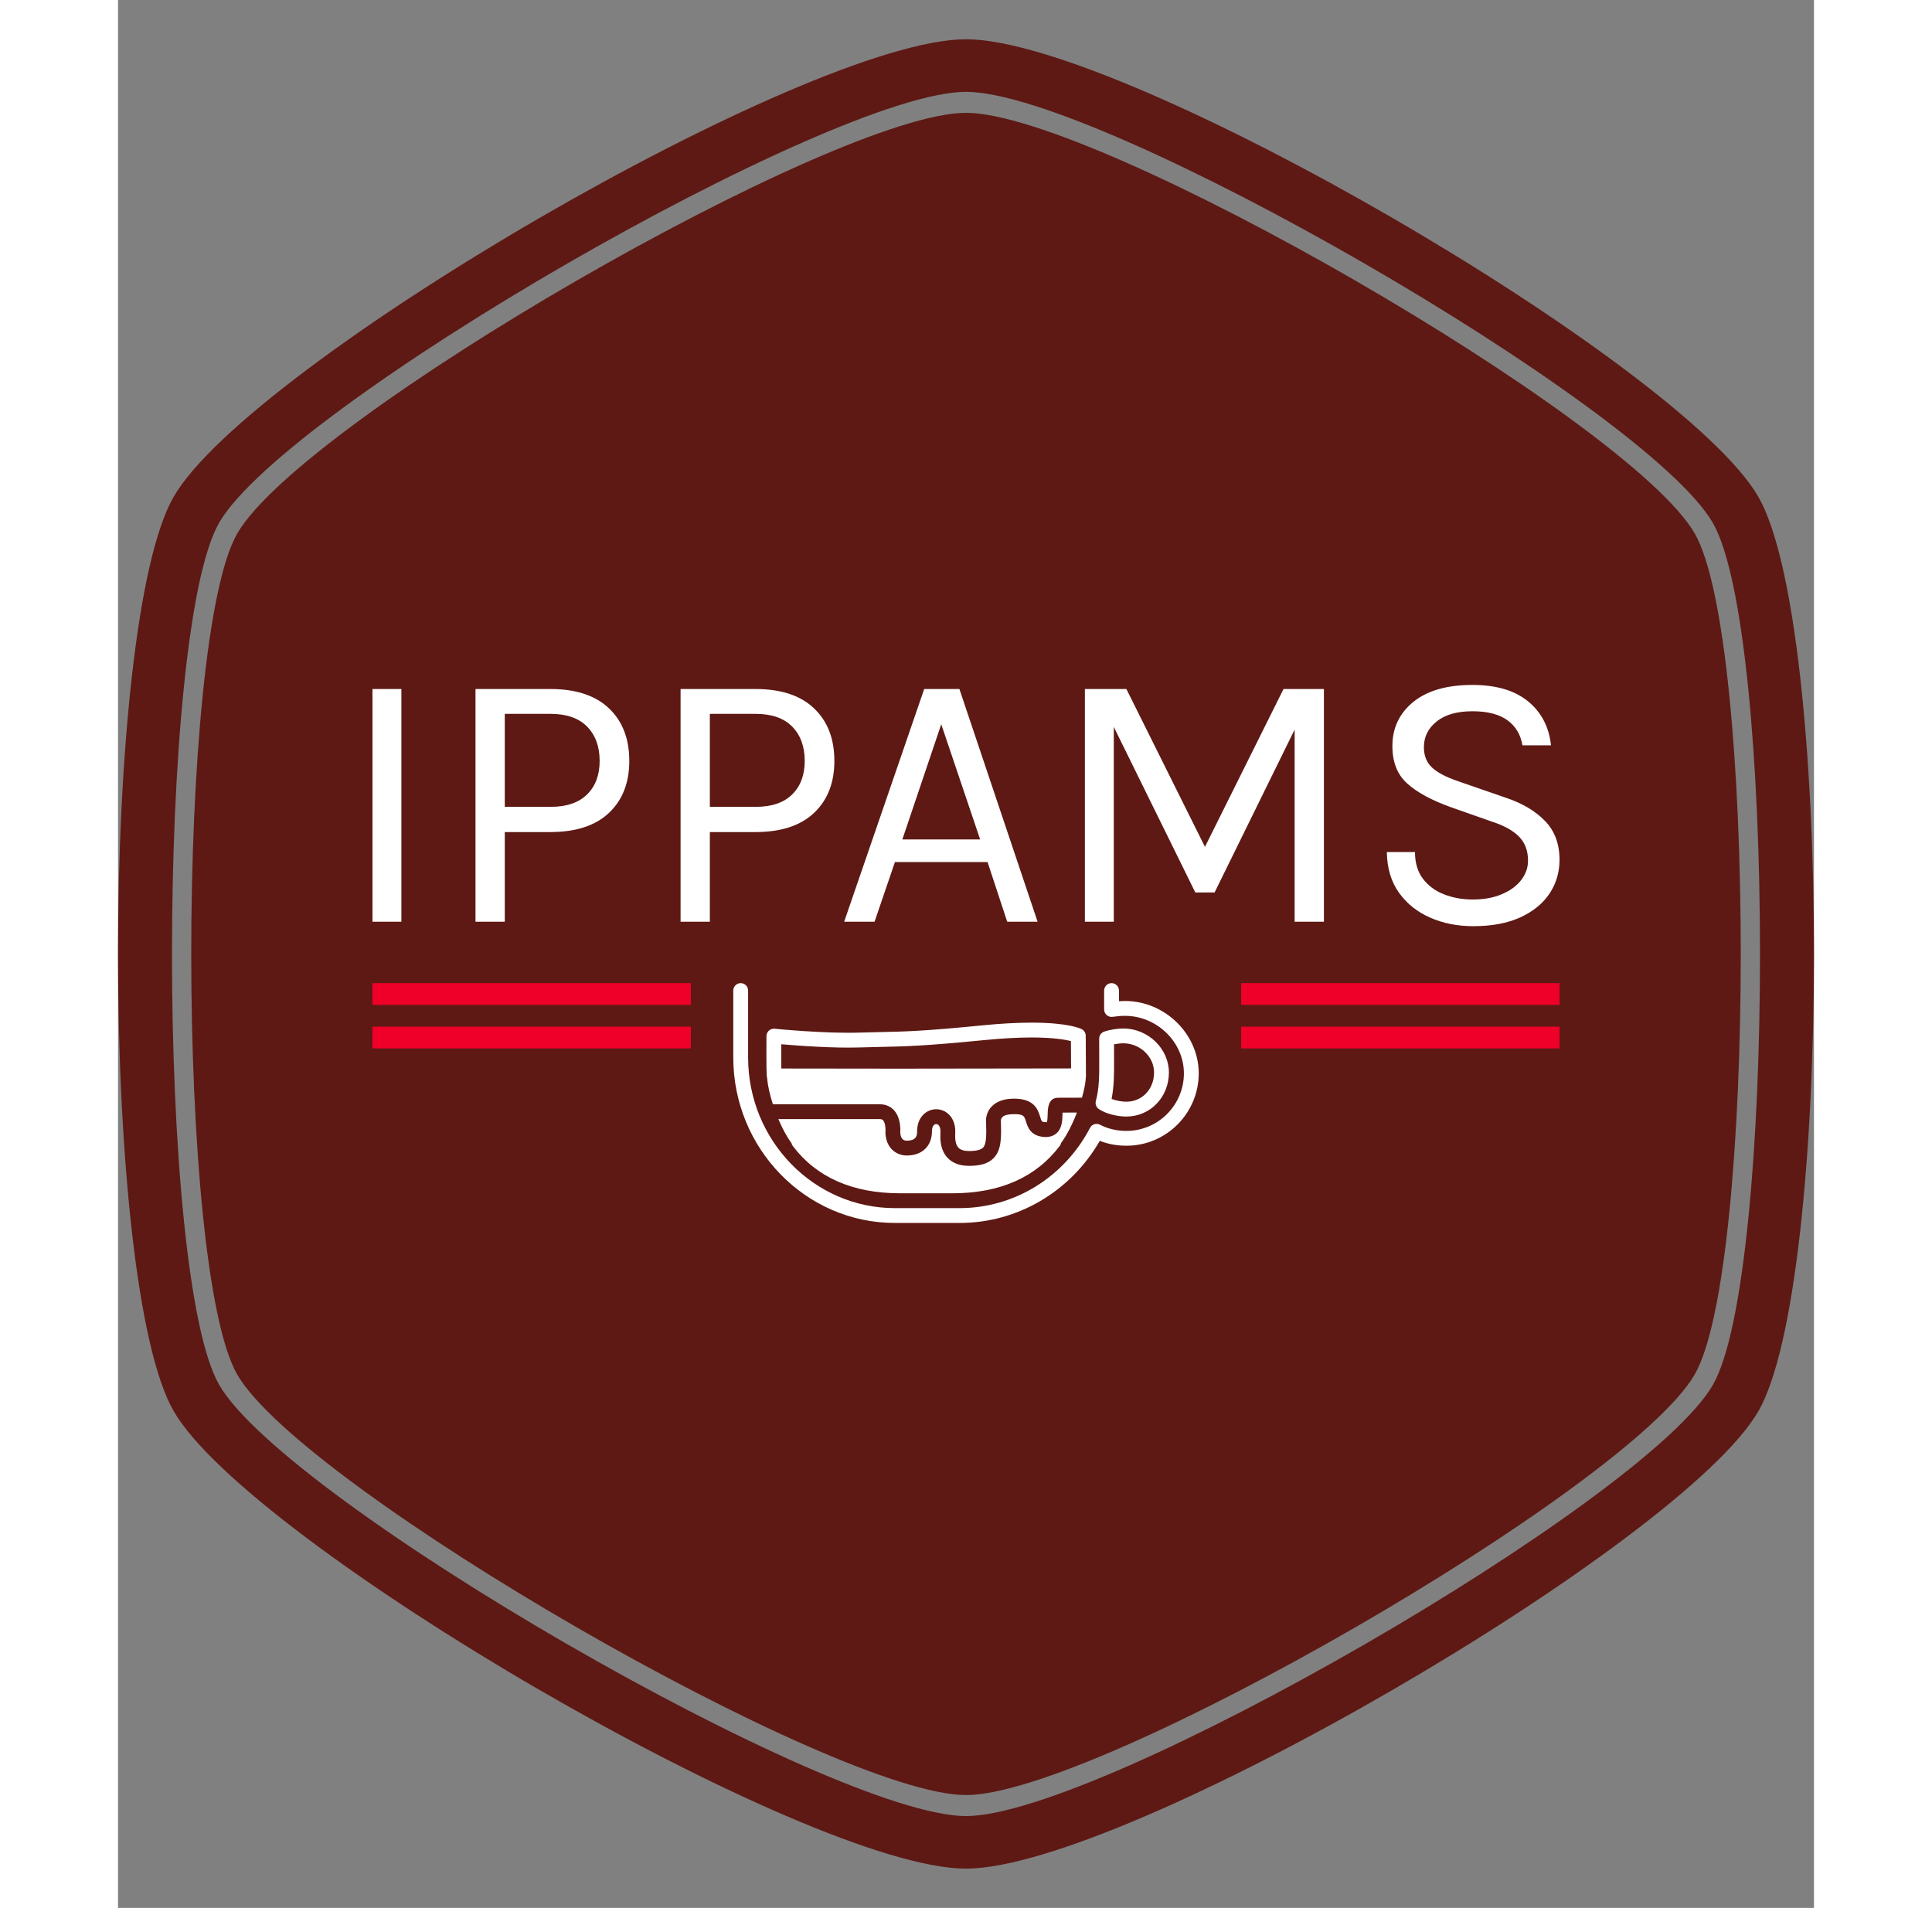 <svg xmlns="http://www.w3.org/2000/svg" version="1.1" xmlns:xlink="http://www.w3.org/1999/xlink" xmlns:svgjs="http://svgjs.dev/svgjs" width="308.761"
   height="304.916" viewBox="0 0 1000 1125"><rect x="0" y="0" width="1000" height="1125" fill="#808080" stroke="none"/><g transform="matrix(1,0,0,1,0,0)"><svg viewBox="0 0 320 360" data-background-color="#ffffff" preserveAspectRatio="xMidYMid meet" height="1125" width="1000" xmlns="http://www.w3.org/2000/svg" xmlns:xlink="http://www.w3.org/1999/xlink"><g id="tight-bounds" transform="matrix(1,0,0,1,0,0)"><svg viewBox="0 0 320 360" height="360" width="320"><g><svg></svg></g><g><svg viewBox="0 0 320 360" height="360" width="320"><g><path xmlns="http://www.w3.org/2000/svg" d="M297.491 100.645c-12.426-21.51-112.674-79.355-137.491-79.355-24.817 0-125.028 57.845-137.491 79.355-11.591 20.02-11.591 138.726 0 158.746 12.463 21.474 112.674 79.319 137.491 79.319 24.817 0 125.064-57.845 137.491-79.355 11.591-20.02 11.591-138.69 0-158.71zM309.481 93.705c-14.461-24.998-119.469-86.295-149.481-86.295-30.012 0-135.02 61.297-149.481 86.295-14.025 24.199-14.025 148.391 0 172.59 14.461 24.998 119.469 86.295 149.481 86.295 30.012 0 135.02-61.297 149.481-86.259 14.025-24.235 14.025-148.427 0-172.626zM300.906 261.353c-12.753 22.055-115.472 81.317-140.906 81.318-25.434 0-128.153-59.298-140.906-81.354-11.881-20.529-11.881-142.178 0-162.707 12.753-22.019 115.472-81.281 140.906-81.281 25.434 0 128.153 59.298 140.906 81.318 11.881 20.529 11.881 142.178 0 162.706z" fill="#5e1914" fill-rule="nonzero" stroke="none" stroke-width="1" stroke-linecap="butt" stroke-linejoin="miter" stroke-miterlimit="10" stroke-dasharray="" stroke-dashoffset="0" font-family="none" font-weight="none" font-size="none" text-anchor="none" style="mix-blend-mode: normal" data-fill-palette-color="tertiary"></path></g><g transform="matrix(1,0,0,1,48,129.241)"><svg viewBox="0 0 224 101.517" height="101.517" width="224"><g><svg viewBox="0 0 224 101.517" height="101.517" width="224"><g><svg viewBox="0 0 224 45.52" height="45.52" width="224"><g id="textblocktransform"><svg viewBox="0 0 224 45.52" height="45.52" width="224" id="textblock"><g><svg viewBox="0 0 224 45.52" height="45.52" width="224"><g transform="matrix(1,0,0,1,0,0)"><svg width="224" viewBox="5.05 -31.95 160.16 32.55" height="45.52" data-palette-color="#ffffff"><path d="M8.95 0L5.05 0 5.05-31.4 8.95-31.4 8.95 0ZM22.9 0L18.95 0 18.95-31.4 29.05-31.4Q34.22-31.4 36.96-28.79 39.7-26.18 39.7-21.7L39.7-21.7Q39.7-17.28 36.96-14.69 34.22-12.1 29.05-12.1L29.05-12.1 22.9-12.1 22.9 0ZM22.9-28.05L22.9-15.5 29.05-15.5Q32.32-15.5 34.01-17.18 35.7-18.85 35.7-21.7L35.7-21.7Q35.7-24.6 34.01-26.33 32.32-28.05 29.05-28.05L29.05-28.05 22.9-28.05ZM50.57 0L46.62 0 46.62-31.4 56.72-31.4Q61.9-31.4 64.63-28.79 67.37-26.18 67.37-21.7L67.37-21.7Q67.37-17.28 64.63-14.69 61.9-12.1 56.72-12.1L56.72-12.1 50.57-12.1 50.57 0ZM50.57-28.05L50.57-15.5 56.72-15.5Q60-15.5 61.68-17.18 63.37-18.85 63.37-21.7L63.37-21.7Q63.37-24.6 61.68-26.33 60-28.05 56.72-28.05L56.72-28.05 50.57-28.05ZM72.79 0L68.69 0 79.49-31.4 84.24-31.4 94.79 0 90.69 0 88.04-8.05 75.54-8.05 72.79 0ZM81.79-26.65L76.54-11.1 87.04-11.1 81.79-26.65ZM101.17 0L101.17-31.4 106.77-31.4 117.57-9.7 117.17-9.7 127.97-31.4 133.42-31.4 133.42 0 129.47 0 129.47-27.35 130.17-27.35 118.67-3.95 116.07-3.95 104.62-27.2 105.07-27.2 105.07 0 101.17 0ZM153.56 0.6L153.56 0.6Q150.41 0.6 147.79-0.54 145.16-1.68 143.56-3.9 141.96-6.13 141.91-9.4L141.91-9.4 145.71-9.4Q145.71-7.2 146.79-5.79 147.86-4.38 149.64-3.69 151.41-3 153.51-3L153.51-3Q155.79-3 157.46-3.73 159.14-4.45 160.05-5.64 160.96-6.83 160.96-8.25L160.96-8.25Q160.96-10.25 159.74-11.49 158.51-12.73 156.11-13.5L156.11-13.5 150.56-15.45Q146.66-16.85 144.66-18.65 142.66-20.45 142.66-23.7L142.66-23.7Q142.66-27.35 145.47-29.65 148.29-31.95 153.46-31.95L153.46-31.95Q158.26-31.95 160.96-29.74 163.66-27.53 164.06-23.8L164.06-23.8 160.21-23.8Q159.84-25.98 158.18-27.19 156.51-28.4 153.46-28.4L153.46-28.4Q150.36-28.4 148.64-27.03 146.91-25.65 146.91-23.55L146.91-23.55Q146.91-21.83 148-20.81 149.09-19.8 151.41-19L151.41-19 157.91-16.75Q161.29-15.63 163.25-13.6 165.21-11.58 165.21-8.35L165.21-8.35Q165.21-5.85 163.88-3.83 162.54-1.8 159.94-0.6 157.34 0.6 153.56 0.6Z" opacity="1" transform="matrix(1,0,0,1,0,0)" fill="#ffffff" class="undefined-text-0" data-fill-palette-color="quaternary" id="text-0"></path></svg></g></svg></g></svg></g></svg></g><g transform="matrix(1,0,0,1,60.088,56.266)"><svg viewBox="0 0 103.824 45.251" height="45.251" width="103.824"><g><svg xmlns="http://www.w3.org/2000/svg" xmlns:xlink="http://www.w3.org/1999/xlink" version="1.1" x="8" y="0" viewBox="3 48.5 94.13 48.5" enable-background="new 0 0 100 100" xml:space="preserve" height="45.251" width="87.824" class="icon-icon-0" data-fill-palette-color="quaternary" id="icon-0"><path d="M82.227 52.111c-0.398 0-0.807 0.016-1.227 0.044V50c0-0.829-0.672-1.5-1.5-1.5S78 49.171 78 50v3.829c0 0.437 0.189 0.851 0.52 1.136 0.33 0.284 0.766 0.414 1.199 0.35 0.916-0.137 1.736-0.201 2.508-0.201 6.453 0 11.904 5.324 11.904 11.626 0 6.419-5.207 11.642-11.607 11.642-1.967 0-3.771-0.42-5.355-1.248-0.73-0.38-1.641-0.099-2.023 0.637C69.911 87.78 59.809 94 48.777 94h-13.1C19.313 94 6 80.33 6 63.527V50c0-0.829-0.671-1.5-1.5-1.5S3 49.171 3 50v13.527C3 81.984 17.659 97 35.677 97h13.101C60.466 97 71.2 90.677 77.12 80.4c1.666 0.649 3.478 0.979 5.403 0.979 8.055 0 14.607-6.568 14.607-14.643C97.131 58.811 90.305 52.111 82.227 52.111z" fill="#ffffff" data-fill-palette-color="quaternary"></path><path d="M76.938 73.973c1.555 1.041 3.91 1.506 5.556 1.506 4.825 0 8.604-3.91 8.604-8.902 0-4.828-4.216-8.906-9.205-8.906-1.037 0-2.643 0.197-3.892 0.637C77.4 58.518 77 59.085 77 59.721l0.004 4.385c0.014 2.912 0.023 5.662-0.679 8.224C76.154 72.951 76.4 73.611 76.938 73.973zM80 60.871c0.627-0.125 1.32-0.202 1.893-0.202 3.363 0 6.205 2.705 6.205 5.906 0 3.364-2.41 5.903-5.604 5.903-0.978 0-2.112-0.222-2.989-0.556 0.523-2.587 0.512-5.248 0.501-7.832L80 60.871z" fill="#ffffff" data-fill-palette-color="quaternary"></path><path fill="none" d="M70.781 65.748c0.193-0.002 0.371-0.004 0.529-0.006l-0.031-5.521c-1.125-0.291-3.553-0.729-7.952-0.729-2.834 0-6.093 0.181-9.685 0.537C41.695 61.215 37.666 61.298 33 61.395c-1.302 0.026-2.653 0.055-4.245 0.107-5.534 0.186-12.825-0.361-16.05-0.643-0.003 1.716-0.003 3.641 0.002 4.904 3.584 0.006 13.245 0.021 23.798 0.029L70.781 65.748z"></path><path d="M69.581 74.984c-0.024 1.182-0.06 2.8-1.158 3.832-0.42 0.394-1.178 0.838-2.371 0.805-2.903-0.12-3.502-1.982-3.858-3.137C61.844 75.361 61.714 75 59.855 75c-0.017 0-0.031 0-0.047 0-1.117 0-1.957 0.159-2.371 0.577-0.328 0.331-0.324 0.7-0.324 0.718 0.1 3.322 0.176 5.902-1.454 7.581-1.056 1.088-2.638 1.576-4.978 1.576-1.849 0-3.301-0.535-4.314-1.591-1.614-1.68-1.518-4.081-1.477-5.106 0.004-0.103 0.008-0.188 0.008-0.255 0-1.036-0.433-1.5-0.862-1.5-0.429 0-0.862 0.464-0.862 1.5 0 2.952-1.993 4.859-5.078 4.859-2.07 0-4.211-1.426-4.328-4.612l-0.003-0.101 0.01-0.102c0.047-0.525-0.009-1.794-0.486-2.316C33.186 76.116 33.028 76 32.65 76H12.122c0.792 1.873 1.712 3.604 2.639 4.835 0.046 0.202 0.121 0.397 0.25 0.567C19.816 87.771 27.118 91 36.712 91h10.624c9.594 0 16.896-3.229 21.702-9.598 0.129-0.17 0.204-0.365 0.25-0.566 1.144-1.52 2.295-3.797 3.21-6.165-0.768 0.003-1.768 0.007-2.91 0.009C69.585 74.786 69.583 74.893 69.581 74.984z" fill="#ffffff" data-fill-palette-color="quaternary"></path><path d="M35.514 74.217c1.37 1.512 1.3 3.893 1.257 4.503 0.06 1.104 0.494 1.64 1.326 1.64 2.078 0 2.078-1.256 2.078-1.858 0-2.954 1.943-4.5 3.862-4.5s3.862 1.546 3.862 4.5c0 0.099-0.004 0.226-0.01 0.375-0.028 0.697-0.086 2.149 0.643 2.908 0.426 0.442 1.15 0.669 2.149 0.669 1.436 0 2.385-0.229 2.826-0.684 0.746-0.77 0.688-2.807 0.61-5.386-0.011-0.089-0.097-1.603 1.094-2.887 1.017-1.099 2.613-1.657 4.663-1.636 4.055 0.022 4.762 2.304 5.184 3.666 0.312 1.002 0.33 1.063 1.118 1.096 0.161 0.005 0.228-0.018 0.228-0.018 0.146-0.199 0.169-1.203 0.179-1.685 0.021-0.971 0.069-3.243 2.099-3.243 2.172 0 4.004-0.009 4.832-0.013 0.461-1.606 0.76-3.124 0.803-4.324 0.002-0.021-0.004-0.041-0.004-0.062 0.002-0.03 0.01-0.061 0.01-0.092l-0.045-8.055c-0.004-0.554-0.313-1.061-0.803-1.318-0.258-0.135-2.731-1.324-10.146-1.324-2.933 0-6.291 0.186-9.981 0.553-11.83 1.174-15.805 1.256-20.407 1.352-1.314 0.026-2.678 0.055-4.285 0.108-7.096 0.24-17.203-0.771-17.294-0.78-0.424-0.043-0.841 0.096-1.155 0.379-0.314 0.282-0.494 0.687-0.496 1.108-0.019 6.146-0.023 7.903 0.152 8.587 0.119 1.485 0.541 3.326 1.145 5.202H32.65C33.802 73 34.792 73.421 35.514 74.217zM12.705 60.859c3.225 0.279 10.516 0.828 16.05 0.643 1.592-0.054 2.943-0.081 4.245-0.107 4.666-0.097 8.695-0.18 20.643-1.365 3.592-0.356 6.852-0.537 9.686-0.537 4.4 0 6.828 0.438 7.953 0.729l0.031 5.521c-0.158 0.002-0.338 0.004-0.53 0.006l-34.275 0.046c-10.554-0.008-20.214-0.022-23.798-0.028C12.702 64.5 12.702 62.575 12.705 60.859z" fill="#ffffff" data-fill-palette-color="quaternary"></path></svg></g></svg></g><g><rect width="60.088" height="4.105" y="56.266" x="163.912" fill="#ee0028" data-fill-palette-color="accent"></rect><rect width="60.088" height="4.105" y="56.266" x="1.4210854715202004e-14" fill="#ee0028" data-fill-palette-color="accent"></rect><rect width="60.088" height="4.105" y="64.477" x="163.912" fill="#ee0028" data-fill-palette-color="accent"></rect><rect width="60.088" height="4.105" y="64.477" x="1.4210854715202004e-14" fill="#ee0028" data-fill-palette-color="accent"></rect></g></svg></g></svg></g></svg></g><defs></defs></svg><rect width="320" height="360" fill="none" stroke="none" visibility="hidden"></rect></g></svg></g></svg>